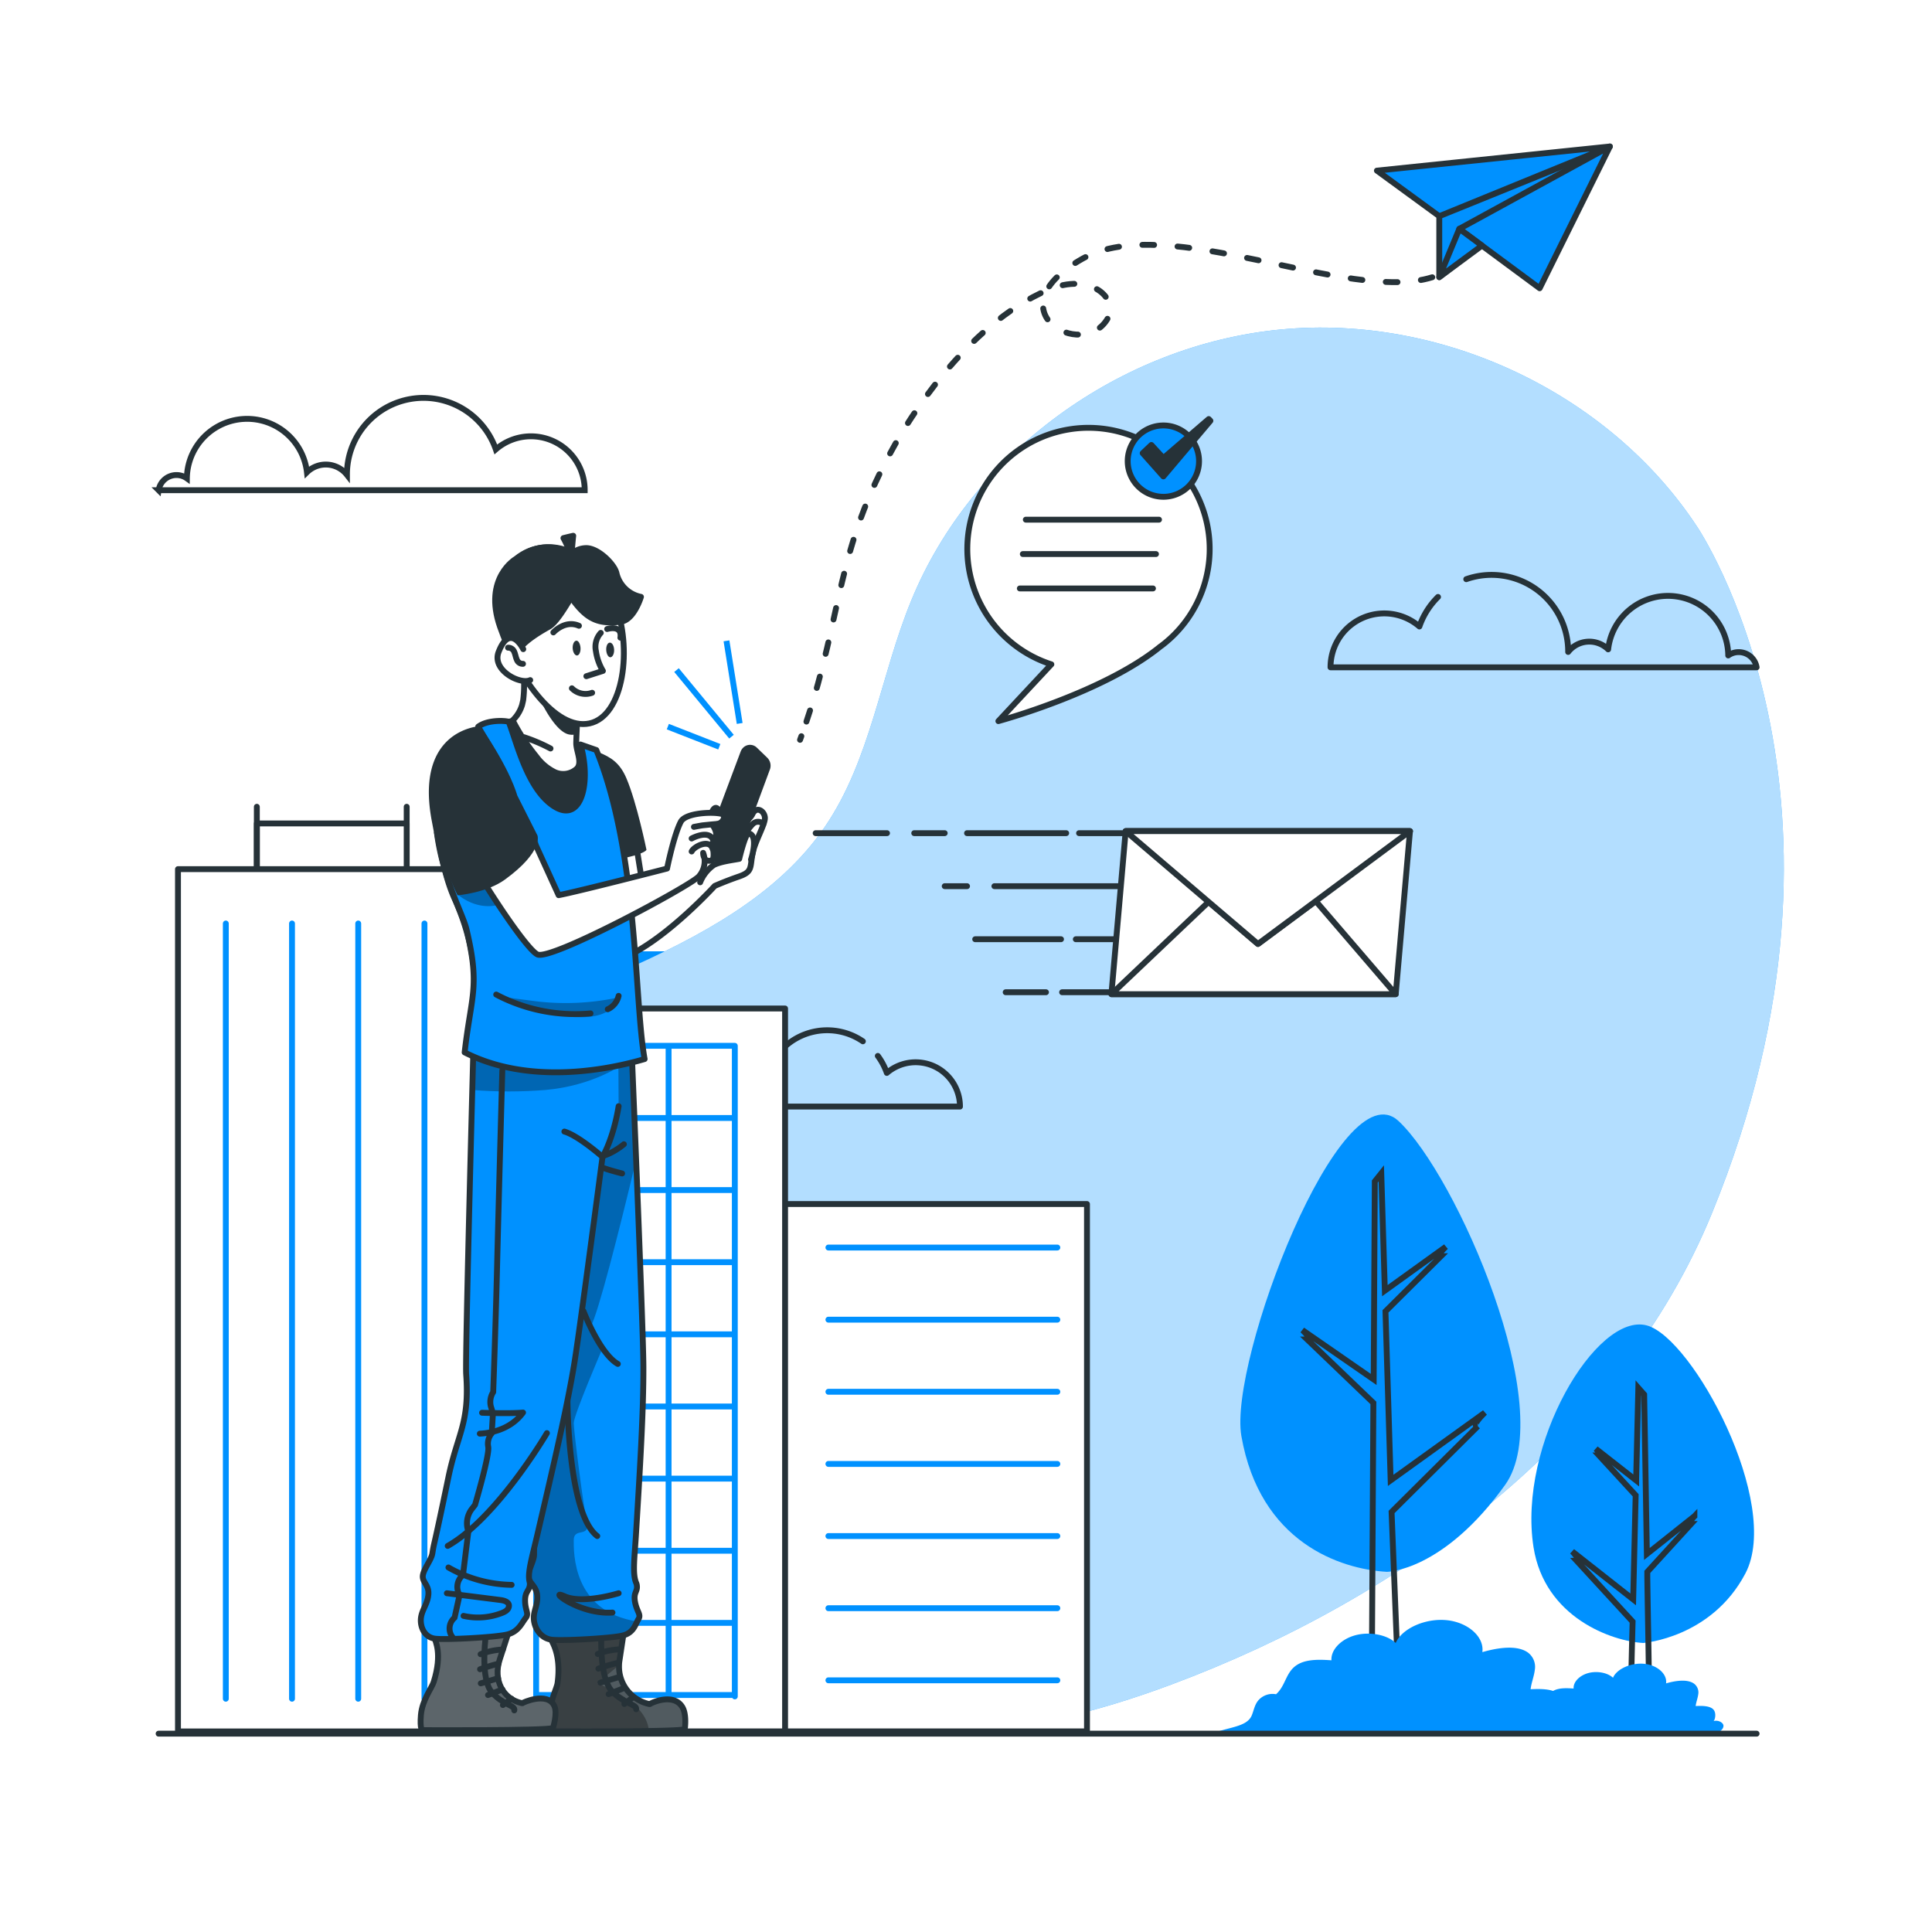 <svg width="329" height="329" fill="none" xmlns="http://www.w3.org/2000/svg"><g filter="url(#filter0_d)"><rect x="69" y="140" width="200" height="40" rx="8" fill="#0091FF"/></g><path d="M120.276 165.098c-.654 0-1.242-.112-1.764-.336-.523-.233-.934-.56-1.232-.98-.299-.42-.448-.91-.448-1.47h1.708c.037.42.2.765.49 1.036.298.271.714.406 1.246.406.55 0 .98-.131 1.288-.392.308-.271.462-.616.462-1.036 0-.327-.098-.593-.294-.798a1.856 1.856 0 00-.714-.476c-.28-.112-.672-.233-1.176-.364a12.209 12.209 0 01-1.554-.504 2.627 2.627 0 01-1.008-.812c-.28-.364-.42-.849-.42-1.456 0-.56.14-1.05.42-1.47.28-.42.672-.742 1.176-.966.504-.224 1.087-.336 1.75-.336.942 0 1.712.238 2.31.714.606.467.942 1.111 1.008 1.932h-1.764c-.028-.355-.196-.658-.504-.91s-.714-.378-1.218-.378c-.458 0-.831.117-1.12.35-.29.233-.434.569-.434 1.008 0 .299.088.546.266.742.186.187.42.336.7.448.28.112.662.233 1.148.364.644.177 1.166.355 1.568.532.41.177.756.453 1.036.826.289.364.434.854.434 1.47 0 .495-.136.961-.406 1.4-.262.439-.649.793-1.162 1.064-.504.261-1.102.392-1.792.392zm6.839-8.54v2.856h3.36v1.302h-3.36v2.982h3.78V165h-5.376v-9.744h5.376v1.302h-3.78zm13.74 8.442h-1.596l-4.802-7.266V165h-1.596v-9.744h1.596l4.802 7.252v-7.252h1.596V165zm5.273-9.73c1.036 0 1.942.201 2.716.602a4.15 4.15 0 011.806 1.708c.43.737.644 1.601.644 2.59 0 .989-.214 1.848-.644 2.576a4.198 4.198 0 01-1.806 1.68c-.774.383-1.68.574-2.716.574h-3.178v-9.73h3.178zm0 8.428c1.139 0 2.012-.308 2.618-.924.607-.616.91-1.484.91-2.604 0-1.129-.303-2.011-.91-2.646-.606-.635-1.479-.952-2.618-.952h-1.582v7.126h1.582zm20.633-8.428V165h-1.596v-6.664L162.197 165h-1.106l-2.982-6.664V165h-1.596v-9.73h1.722l3.416 7.63 3.402-7.63h1.708zm3.694 1.288v2.856h3.36v1.302h-3.36v2.982h3.78V165h-5.376v-9.744h5.376v1.302h-3.78zm8.951 8.54c-.653 0-1.241-.112-1.764-.336-.522-.233-.933-.56-1.232-.98-.298-.42-.448-.91-.448-1.47h1.708c.038.42.201.765.49 1.036.299.271.714.406 1.246.406.551 0 .98-.131 1.288-.392.308-.271.462-.616.462-1.036 0-.327-.098-.593-.294-.798a1.84 1.84 0 00-.714-.476c-.28-.112-.672-.233-1.176-.364a12.316 12.316 0 01-1.554-.504 2.627 2.627 0 01-1.008-.812c-.28-.364-.42-.849-.42-1.456 0-.56.14-1.05.42-1.47.28-.42.672-.742 1.176-.966.504-.224 1.088-.336 1.75-.336.943 0 1.713.238 2.31.714.607.467.943 1.111 1.008 1.932h-1.764c-.028-.355-.196-.658-.504-.91s-.714-.378-1.218-.378c-.457 0-.83.117-1.12.35-.289.233-.434.569-.434 1.008 0 .299.089.546.266.742.187.187.42.336.7.448.28.112.663.233 1.148.364.644.177 1.167.355 1.568.532.411.177.756.453 1.036.826.29.364.434.854.434 1.47 0 .495-.135.961-.406 1.4-.261.439-.648.793-1.162 1.064-.504.261-1.101.392-1.792.392zm8.45 0c-.654 0-1.242-.112-1.764-.336-.523-.233-.934-.56-1.232-.98-.299-.42-.448-.91-.448-1.47h1.708c.037.42.2.765.49 1.036.298.271.714.406 1.246.406.55 0 .98-.131 1.288-.392.308-.271.462-.616.462-1.036 0-.327-.098-.593-.294-.798a1.856 1.856 0 00-.714-.476c-.28-.112-.672-.233-1.176-.364a12.209 12.209 0 01-1.554-.504 2.627 2.627 0 01-1.008-.812c-.28-.364-.42-.849-.42-1.456 0-.56.14-1.05.42-1.47.28-.42.672-.742 1.176-.966.504-.224 1.087-.336 1.75-.336.942 0 1.712.238 2.31.714.606.467.942 1.111 1.008 1.932h-1.764c-.028-.355-.196-.658-.504-.91s-.714-.378-1.218-.378c-.458 0-.831.117-1.12.35-.29.233-.434.569-.434 1.008 0 .299.088.546.266.742.186.187.42.336.7.448.28.112.662.233 1.148.364.644.177 1.166.355 1.568.532.41.177.756.453 1.036.826.289.364.434.854.434 1.47 0 .495-.136.961-.406 1.4-.262.439-.649.793-1.162 1.064-.504.261-1.102.392-1.792.392zm11.109-2.086h-4.074l-.7 1.988h-1.666l3.486-9.744h1.848l3.486 9.744h-1.68l-.7-1.988zm-.448-1.302l-1.582-4.522-1.596 4.522h3.178zm11.386-3.64a2.533 2.533 0 00-1.05-1.092c-.448-.252-.966-.378-1.554-.378-.644 0-1.218.145-1.722.434-.504.289-.901.7-1.19 1.232-.28.532-.42 1.148-.42 1.848 0 .7.14 1.321.42 1.862.289.532.686.943 1.19 1.232.504.289 1.078.434 1.722.434.868 0 1.572-.243 2.114-.728.541-.485.872-1.143.994-1.974h-3.654v-1.274h5.362v1.246a4.757 4.757 0 01-.812 2.086 4.778 4.778 0 01-1.694 1.526c-.691.373-1.461.56-2.31.56-.915 0-1.75-.21-2.506-.63a4.851 4.851 0 01-1.806-1.778c-.439-.756-.658-1.61-.658-2.562 0-.952.219-1.806.658-2.562a4.749 4.749 0 011.806-1.764 5.037 5.037 0 012.506-.644c1.036 0 1.955.257 2.758.77.812.504 1.4 1.223 1.764 2.156h-1.918zm5.382-1.512v2.856h3.36v1.302h-3.36v2.982h3.78V165h-5.376v-9.744h5.376v1.302h-3.78z" fill="#fff"/><path d="M288.98 89.659c-14.943-22.681-43.349-36.15-70.8-33.558-27.452 2.593-52.719 21.056-62.991 46.132-5.264 12.798-6.909 27.156-14.752 38.605-8.041 11.739-21.444 18.74-34.591 24.59-13.147 5.849-26.978 11.238-37.329 21.056-10.35 9.817-16.45 25.609-10.35 38.401 6.238 13.002 21.99 18.2 33.367 27.28 11.377 9.081 18.609 22.438 30.222 31.216 10.732 8.113 24.57 11.679 38.138 11.653 13.568-.026 26.912-3.448 39.585-8.179 39.303-14.667 76.328-41.961 92.008-80.164 29.025-70.748-2.507-117.032-2.507-117.032z" fill="#0091FF"/><path opacity=".7" d="M288.98 89.659c-14.943-22.681-43.349-36.15-70.8-33.558-27.452 2.593-52.719 21.056-62.991 46.132-5.264 12.798-6.909 27.156-14.752 38.605-8.041 11.739-21.444 18.74-34.591 24.59-13.147 5.849-26.978 11.238-37.329 21.056-10.35 9.817-16.45 25.609-10.35 38.401 6.238 13.002 21.99 18.2 33.367 27.28 11.377 9.081 18.609 22.438 30.222 31.216 10.732 8.113 24.57 11.679 38.138 11.653 13.568-.026 26.912-3.448 39.585-8.179 39.303-14.667 76.328-41.961 92.008-80.164 29.025-70.748-2.507-117.032-2.507-117.032z" fill="#fff"/><path d="M236.175 267.668s9.541-.053 20.122-14.792c9.245-12.89-8.304-52.798-18.141-61.977-9.837-9.179-28.985 40.954-26.761 53.653 3.165 18.095 16.805 22.655 24.78 23.116z" fill="#0091FF"/><path d="M251.658 242.874l-14.686 14.601 1.48 37.204h-4.862c-.06-.257.125-25.886.283-55.779l-11.259-10.798c.856 0-.658-1.46-.829-1.605l12.14 8.409c.099-18.681.191-33.722.191-33.722l1.099-1.376.612 19.977 10.383-7.475c-.151.145-1.684 1.606-.829 1.606l-9.449 9.396.882 28.781 16.029-11.535c-.217.224-2.415 2.316-1.185 2.316z" stroke="#263238" stroke-miterlimit="10"/><path d="M279.827 279.782s11.607-.836 17.398-11.844c6.251-11.904-8.995-40.138-16.786-42.231-8.554-2.309-22.056 20.253-19.292 37.783 1.895 11.962 13.318 15.989 18.68 16.292z" fill="#0091FF"/><path d="M288.539 258.199l-8.094 6.429c-.25-15.095-.46-27.149-.46-27.149l-.994-1.132-.368 15.417v.336l-6.87-5.389s1.099 1.118.533 1.125l6.251 6.797-.421 17.727-10.377-8.166s1.553 1.586.757 1.592l9.521 10.357-.052 2.046-.06 2.205-.322 13.982 3.356-.039a6152.27 6152.27 0 01-.224-13.924c-.066-4.013-.145-8.034-.197-11.896v-.842l7.435-8.14c-.684.007.586-1.336.586-1.336z" stroke="#263238" stroke-miterlimit="10"/><path d="M265.371 288.434c-1.079-.868-3.02-.848-4.725-.776.125-1.086.579-2.158.711-3.251a3.049 3.049 0 00-1.191-3.013c-1.869-1.316-5.159-.803-7.738-.053.355-2.553-2.362-5.04-6.001-5.435-3.639-.395-7.685 1.382-8.751 3.876-1.474-1.408-4.416-1.974-6.87-1.316-2.454.658-4.198 2.493-4.073 4.264-1.882-.126-3.981-.211-5.54.598-2.29 1.198-2.132 3.619-3.896 5.185a3.194 3.194 0 00-1.702.139 3.2 3.2 0 00-1.39.993c-.599.783-.704 1.678-1.066 2.52-.737 1.685-3.185 1.895-5.521 2.632l58.457.487c1.27-.408 2.356-1.276 2.303-2.217-.053-.941-1.625-1.705-2.843-1.237.421.019 1.093-2.395-.164-3.396z" fill="#0091FF"/><path d="M291.651 290.994c-.658-.526-1.855-.52-2.895-.474.072-.658.349-1.316.434-1.974a1.865 1.865 0 00-.73-1.849c-1.145-.803-3.165-.493-4.744-.033.217-1.566-1.448-3.092-3.679-3.329-2.23-.237-4.711.842-5.362 2.369-.902-.862-2.711-1.204-4.211-.797-1.501.408-2.573 1.527-2.494 2.632-1.158-.078-2.441-.138-3.396.362-1.408.737-1.316 2.218-2.388 3.179a1.98 1.98 0 00-1.902.697 6.693 6.693 0 00-.658 1.54c-.447 1.033-1.974 1.158-3.382 1.612l35.828.296c.777-.25 1.441-.783 1.415-1.356-.026-.572-1-1.046-1.744-.756.263-.02.678-1.5-.092-2.119z" fill="#0091FF"/><path d="M146.938 177.324a10.745 10.745 0 00-11.093-.637 10.74 10.74 0 00-5.719 9.527v.066a3.759 3.759 0 00-2.725-1.441 3.767 3.767 0 00-2.888 1.079 8.447 8.447 0 00-14.518-4.949 8.445 8.445 0 00-2.333 5.804 2.55 2.55 0 00-3.466.501 2.533 2.533 0 00-.515 1.164h59.792a7.547 7.547 0 00-12.456-5.731 10.882 10.882 0 00-1.533-2.895m100.207-81.184a13.045 13.045 0 0115.894 6.326 13.05 13.05 0 011.457 5.985v.079a4.567 4.567 0 013.307-1.746 4.58 4.58 0 013.504 1.305 10.254 10.254 0 0110.713-9.091 10.26 10.26 0 019.737 10.131 3.005 3.005 0 011.777-.566 3.083 3.083 0 013.053 2.586h-72.558a9.154 9.154 0 0115.134-6.955 13.086 13.086 0 013.172-5.027" stroke="#263238" stroke-linecap="round" stroke-linejoin="round"/><path d="M27.01 83.48h72.558a9.152 9.152 0 00-15.134-6.955 13.035 13.035 0 00-25.352 4.258v.079a4.575 4.575 0 00-6.81-.441 10.259 10.259 0 00-20.451 1.04 3.007 3.007 0 00-1.777-.566 3.086 3.086 0 00-3.033 2.586z" fill="#fff" stroke="#263238" stroke-miterlimit="10"/><path d="M123.711 109.129l2.25 14.068m-10.758-9.087l9.363 11.338m-10.843-1.711l8.764 3.428" stroke="#0091FF" stroke-miterlimit="10"/><path d="M69.255 148.221v-10.837" stroke="#263238" stroke-linecap="round" stroke-linejoin="round"/><path d="M43.738 148.221h25.517v-7.995H43.738v7.995z" fill="#fff" stroke="#263238" stroke-linecap="round" stroke-linejoin="round"/><path d="M43.737 148.221v-10.837" stroke="#263238" stroke-linecap="round" stroke-linejoin="round"/><path d="M133.528 294.837h51.575v-89.804h-51.575v89.804z" fill="#fff" stroke="#263238" stroke-linecap="round" stroke-linejoin="round"/><path d="M82.118 294.837h51.574V171.738H82.118v123.099zm-51.81.006h51.574V148.004H30.308v146.839z" fill="#fff" stroke="#263238" stroke-linecap="round" stroke-linejoin="round"/><path d="M72.281 157.262v132.015M61.003 157.262v132.015M49.726 157.262v132.015M38.454 157.262v132.015m86.678-111.183v110.788m-11.278-110.788v110.788m-11.285-110.788v110.788M91.298 178.094v110.788m33.834-110.788H91.298m33.834 12.285H91.298m33.834 12.278H91.298m33.834 12.285H91.298m33.834 12.279H91.298m33.834 12.291H91.298m33.834 12.285H91.298m33.834 12.278H91.298m33.834 12.285H91.298m33.834 12.285H91.298m88.757-76.203h-38.987m38.987 12.285h-38.987m38.987 12.278h-38.987m38.987 12.285h-38.987m38.987 12.285h-38.987m38.987 12.285h-38.987m38.987 12.278h-38.987" stroke="#0091FF" stroke-linecap="round" stroke-linejoin="round"/><path d="M299.133 295.225H27.011" stroke="#263238" stroke-linecap="round" stroke-linejoin="round"/><path d="M116.612 294.462c-.349.164-2.882.256-6.113.309-6.58.112-16.049.059-16.049.059s-.513 0-.71-2.566c-.198-2.566 1.066-4.606 1.21-5.679.658-4.922-1.02-6.974-1.046-7.336-.026-.362 9.212-.566 9.212-.566l3.027-.204-.658 4.329a4.886 4.886 0 00-.066.744 6.508 6.508 0 005.126 6.626h.138c.217-.204 3.948-1.928 5.475.454.835 1.296.454 3.83.454 3.83z" fill="#263238"/><path opacity=".2" d="M116.612 294.462c-.349.164-2.882.256-6.113.309-6.58.112-16.049.059-16.049.059s-.513 0-.71-2.566c-.198-2.566 1.066-4.606 1.21-5.679.658-4.922-1.02-6.974-1.046-7.336-.026-.362 9.212-.566 9.212-.566l3.027-.204-.658 4.329a4.886 4.886 0 00-.066.744 6.508 6.508 0 005.126 6.626h.138c.217-.204 3.948-1.928 5.475.454.835 1.296.454 3.83.454 3.83z" fill="#fff"/><path opacity=".3" d="M110.499 294.784c-6.58.112-16.049.059-16.049.059s-.513 0-.71-2.566c-.198-2.566 1.066-4.606 1.21-5.678.658-4.922-1.02-6.975-1.046-7.337-.026-.362 9.212-.566 9.212-.566l3.027-.204-.658 4.33a4.873 4.873 0 00-.066.743 813.925 813.925 0 00-3.744 3.113s8.455 2.79 8.824 8.106z" fill="#000"/><path d="M116.612 294.462c-.349.164-2.882.256-6.113.309-6.58.112-16.049.059-16.049.059s-.513 0-.71-2.566c-.198-2.566 1.066-4.606 1.21-5.679.658-4.922-1.02-6.974-1.046-7.336-.026-.362 9.212-.566 9.212-.566l3.027-.204-.658 4.329a4.886 4.886 0 00-.066.744 6.508 6.508 0 005.126 6.626h.138c.217-.204 3.948-1.928 5.475.454.835 1.296.454 3.83.454 3.83z" stroke="#263238" stroke-linecap="round" stroke-linejoin="round"/><path d="M108.143 272.82c.309 1.652 1.079 2.119.579 2.895a5.627 5.627 0 00-.217.402c-.388.802-.803 1.934-2.329 2.362-1.797.506-10.397.974-12.252.743-1.856-.23-2.909-1.974-3.014-3.448-.105-1.474.698-2.395.573-4.046-.126-1.652-1.415-2.132-1.5-3.231-.086-1.099.98-2.698.966-3.797 0-2.316.04.211.5-12.956.257-7.508 2.073-9.139 0-17.654-.75-3.073-8.803-58.707-8.803-58.707l24.839 1.487s.395 9.476.842 20.668c.566 14.239 1.218 31.255 1.237 35.085.04 7.777-.658 18.674-1.243 28.346-.244 4.126-.658 6.969 0 8.554.078.166.125.344.138.527.112 1.046-.632 1.118-.316 2.77z" fill="#0091FF"/><path opacity=".3" d="M108.505 276.117c-.388.802-.803 1.934-2.329 2.362-1.797.506-10.397.974-12.252.743-1.856-.23-2.909-1.974-3.014-3.448-.105-1.474.698-2.395.573-4.046-.126-1.652-1.415-2.132-1.5-3.231-.086-1.099.98-2.698.966-3.797 0-2.316.04.211.5-12.956.257-7.508 2.073-9.139 0-17.654-.75-3.073-8.803-58.707-8.803-58.707l24.839 1.487s.395 9.476.842 20.668c-2.994 12.45-6.468 26.149-7.771 28.452l2.053 3.586s-4.908 11.39-4.908 12.765c0 1.376 1.658 14.24 2.23 16.911.573 2.671-2.23.77-2.23 3.02 0 2.073-.224 12.16 10.804 13.845z" fill="#000"/><path d="M108.143 272.82c.309 1.652 1.079 2.119.579 2.895a5.627 5.627 0 00-.217.402c-.388.802-.803 1.934-2.329 2.362-1.797.506-10.397.974-12.252.743-1.856-.23-2.909-1.974-3.014-3.448-.105-1.474.698-2.395.573-4.046-.126-1.652-1.415-2.132-1.5-3.231-.086-1.099.98-2.698.966-3.797 0-2.316.04.211.5-12.956.257-7.508 2.073-9.139 0-17.654-.75-3.073-8.803-58.707-8.803-58.707l24.839 1.487s.395 9.476.842 20.668c.566 14.239 1.218 31.255 1.237 35.085.04 7.777-.658 18.674-1.243 28.346-.244 4.126-.658 6.969 0 8.554.078.166.125.344.138.527.112 1.046-.632 1.118-.316 2.77zm-1.902-77.966s-3.046 2.632-5.645 2.158m5.343 2.816s-5.133-1.237-5.718-2.277m-.863 25.721s2.771 7.238 5.85 8.989" stroke="#263238" stroke-linecap="round" stroke-linejoin="round"/><path d="M105.347 271.313s-6.153 1.902-9.212.513c-3.06-1.388 2.414 3.179 8.165 2.777m-7.665-36.104s.052 19.246 5.073 23.076m.085 20.082a11.094 11.094 0 013.724-.783m-3.612 3.277s1.783-.658 3.073-.922m-2.738 3.31l2.876-.862m-1.474 2.816l2.362-.927m.316 2.605l1.376-1.059" stroke="#263238" stroke-linecap="round" stroke-linejoin="round"/><path d="M102.386 279.281s-.231 6.581 1.848 8.745c2.08 2.165 4.284 2.211 4.093 3.04" stroke="#263238" stroke-linecap="round" stroke-linejoin="round"/><path d="M83.415 278.512s-9.304.19-9.337.559c-.033.368 1.316 2.415-.217 7.33-.329 1.073-1.974 3.106-2.185 5.665-.21 2.56.27 2.56.27 2.56s21.056.118 22.22-.362c0 0 .817-2.527.218-3.783-1.184-2.494-5.534-.481-5.396-.454h-.138c-3.244-.718-4.875-3.948-3.77-7.37l1.401-4.323-3.066.178z" fill="#263238"/><path opacity=".25" d="M83.415 278.512s-9.304.19-9.337.559c-.033.368 1.316 2.415-.217 7.33-.329 1.073-1.974 3.106-2.185 5.665-.21 2.56.27 2.56.27 2.56s21.056.118 22.22-.362c0 0 .817-2.527.218-3.783-1.184-2.494-5.534-.481-5.396-.454h-.138c-3.244-.718-4.875-3.948-3.77-7.37l1.401-4.323-3.066.178z" fill="#fff"/><path d="M83.415 278.512s-9.304.19-9.337.559c-.033.368 1.316 2.415-.217 7.33-.329 1.073-1.974 3.106-2.185 5.665-.21 2.56.27 2.56.27 2.56s21.056.118 22.22-.362c0 0 .817-2.527.218-3.783-1.184-2.494-5.534-.481-5.396-.454h-.138c-3.244-.718-4.876-3.948-3.77-7.37l1.401-4.323-3.066.178z" stroke="#263238" stroke-linecap="round" stroke-linejoin="round"/><path d="M105.28 176.87l-24.582-1.487s-1.507 55.542-1.316 58.608c.611 8.502-1.481 10.127-3.034 17.628-2.724 13.16-2.355 10.62-2.724 12.93-.178 1.099-1.52 2.698-1.625 3.797-.106 1.098 1.105 1.579.947 3.224-.158 1.645-1.132 2.579-1.27 4.04-.138 1.461.606 3.211 2.422 3.441 1.816.23 10.528-.237 12.383-.743 1.856-.507 2.389-1.974 3.02-2.757.632-.783-.052-1.244-.085-2.896-.033-1.651.71-1.697.81-2.776a1.412 1.412 0 00-.047-.527c-.401-1.572.507-4.408 1.454-8.554 2.238-9.653 4.824-20.536 6.113-28.294.658-3.869 2.968-21.2 4.863-35.532 0 0 1.816-2.928 2.737-8.6" fill="#0091FF"/><path opacity=".3" d="M80.618 177.311l-.217 8.298c4.16.337 8.342.337 12.502 0 8.12-.724 13.062-4.323 13.062-4.323l-.658-4.416s-9.212 2.481-13.746 2.132c-4.534-.348-8.876-.895-10.943-1.691z" fill="#000"/><path d="M105.28 176.87l-24.582-1.487s-1.507 55.542-1.316 58.608c.611 8.502-1.481 10.127-3.034 17.628-2.724 13.16-2.355 10.62-2.724 12.93-.178 1.099-1.52 2.698-1.625 3.797-.106 1.098 1.105 1.579.947 3.224-.158 1.645-1.132 2.579-1.27 4.04-.138 1.461.606 3.211 2.422 3.441 1.816.23 10.528-.237 12.383-.743 1.856-.507 2.389-1.974 3.02-2.757.632-.783-.052-1.244-.085-2.896-.033-1.651.71-1.697.81-2.776a1.412 1.412 0 00-.047-.527c-.401-1.572.507-4.408 1.454-8.554 2.238-9.653 4.824-20.536 6.113-28.294.658-3.869 2.968-21.2 4.863-35.532 0 0 1.816-2.928 2.737-8.6m-12.212 55.674s-8.501 14.476-16.89 19.207" stroke="#263238" stroke-linecap="round" stroke-linejoin="round"/><path d="M76.099 271.313l9.126 1.152c.658.085 1.507.348 1.441 1.046-.066.697-.77 1.013-1.375 1.23a11.144 11.144 0 01-6.356.428m-2.567-8.245a22.364 22.364 0 0010.758 2.961m-5.033-29.307s4.606.178 6.974-.033c-1.756 2.408-4.606 3.455-7.356 3.593" stroke="#263238" stroke-linecap="round" stroke-linejoin="round"/><path d="M85.54 182.266s-.657 23.649-.894 33.486c-.237 9.837-.658 21.306-.658 21.306a3.152 3.152 0 00-.415 2.388l.369 1.211-.198 3.415a2.751 2.751 0 00-.612 2.277c.316 1.243-2.237 9.909-2.237 9.909l-.44.573a4.026 4.026 0 00-.698 3.948l-.915 7.422a2.63 2.63 0 00-.579 3.408v0l-.855 3.869a2.417 2.417 0 00-.52 3.067l.145.217" stroke="#263238" stroke-linecap="round" stroke-linejoin="round"/><path d="M128.12 138.654c-.658 1.441-6.264 5.264-6.264 5.264a4.282 4.282 0 01.395-1.83c.401-.618.658-1.21.914-1.579a3.822 3.822 0 00-.914-2.744c-.764-.848-1.362 1.27-1.698 2.678-.336 1.409-2.533 3.554-2.435 4.606.191 1.211.435 2.402.744 3.587 0 0-9.377 3.29-10.41 1.316a131.389 131.389 0 00-7.238-12.338c-2.204 3.08-.467 7.33.777 12.555 1.243 5.224 5.073 12.541 5.073 12.541 6.856-3.29 14.647-11.844 14.647-11.844s1.829-.816 4.093-1.592c2.263-.777 1.934-1.441 2.296-3.665.362-2.224 2.264-5.264 2.152-6.409-.112-1.145-1.461-1.981-2.132-.546z" fill="#fff" stroke="#263238" stroke-linecap="round" stroke-linejoin="round"/><path d="M105.939 149.767c-.086 4.764.855 20.918 1.875 27.327l-27.906-.704v-.467c2.046-7.58.717-15.792-2.513-22.918-1.711-3.784-2.474-8.62-3.356-13.2-2.244-11.66 3.388-15.272 8.093-15.719 1.816-.086 1.974-1.316 3.29-1.218a5.609 5.609 0 002.685-.329c.585 2.389 3.83 9.403 4.941 10.206a3.435 3.435 0 003.85.276c1.118-.783 1.428-2.276 1.684-3.619a8.67 8.67 0 01.619-2.112c1.645.823 4.514 1.796 6.645 5.633 2.632 8.468 1.185 3.04 3.212 15.463.348 1.901-3.119 1.381-3.119 1.381z" fill="#fff" stroke="#263238" stroke-linecap="round" stroke-linejoin="round"/><path d="M101.549 127.724l-2.697-.941c1.829 6.284.243 13.424-4.383 10.601-4.625-2.823-6.461-10.936-7.843-14.476-.724-.224-3.665-.329-5.192.842 1.593 2.915 5.922 8.705 5.416 13.41-.58 5.264-4.718 9.936-12.45 4.646 1.053 7.975 4.396 13.725 5.04 16.45 2.356 9.87.784 11.218-.315 20.957 11.186 5.705 24.721 2.869 30.649 1.132-1.809-9.923-1.013-34.927-8.225-52.621z" fill="#0091FF"/><path opacity=".3" d="M84.5 169.613s18.246 7.961 20.845.23a42.433 42.433 0 01-14.58.599l-6.265-.829zm-6.468-17.227l13.259-10.528s2.632 7.238-4.422 11.39c-4.77 2.81-8.837-.862-8.837-.862z" fill="#000"/><path d="M101.549 127.724l-2.697-.941c1.829 6.284.243 13.424-4.383 10.601-4.625-2.823-6.461-10.936-7.843-14.476-.724-.224-3.665-.329-5.192.842 1.593 2.915 5.922 8.705 5.416 13.41-.58 5.264-4.718 9.936-12.45 4.646 1.053 7.975 4.396 13.725 5.04 16.45 2.356 9.87.784 11.218-.315 20.957 11.186 5.705 24.721 2.869 30.649 1.132-1.809-9.923-1.013-34.927-8.225-52.621zm3.797 41.862a3.33 3.33 0 01-1.849 2.277m-2.941.711a28.805 28.805 0 01-16.055-3.211" stroke="#263238" stroke-linecap="round" stroke-linejoin="round"/><path d="M126.126 127.981l-5.711 15.233a1.897 1.897 0 00.164 1.665l1.06 1.697c.519.836 2.355 1.086 3.145.546a1.85 1.85 0 00.658-.783l5.632-15.219a1.905 1.905 0 00-.408-2.08l-1.776-1.717a1.649 1.649 0 00-1.886-.32c-.205.099-.387.24-.536.412a1.839 1.839 0 00-.342.566z" fill="#263238"/><path d="M74.388 132.08a18.782 18.782 0 001.618 6.58c2.744 6.528 13.22 22.774 15.516 23.873 2.296 1.098 25.767-11.535 27.465-13.266a3.941 3.941 0 00.75-4.033s-.033 1.618 1.349 1.316c.869-.191.151-2.876.151-2.876s1.593-1.125.073-3.204c0 0 2.145 0 1.974-1.619-.06-.658-6.376-.743-7.344 1.079-1.177 2.211-2.349 7.975-2.349 7.975s-15.292 3.948-18.463 4.534l-8.271-18.141" fill="#fff"/><path d="M74.388 132.08a18.782 18.782 0 001.618 6.58c2.744 6.528 13.22 22.774 15.516 23.873 2.296 1.098 25.767-11.535 27.465-13.266a3.941 3.941 0 00.75-4.033s-.033 1.618 1.349 1.316c.869-.191.151-2.876.151-2.876s1.593-1.125.073-3.204c0 0 2.145 0 1.974-1.619-.06-.658-6.376-.743-7.344 1.079-1.177 2.211-2.349 7.975-2.349 7.975s-15.292 3.948-18.463 4.534l-8.271-18.141" stroke="#263238" stroke-linecap="round" stroke-linejoin="round"/><path d="M119.229 150.248a6.537 6.537 0 012.363-2.968c1.237-.586 2.941-.77 4.29-1.026 0 0 1.053-4.462 1.625-4.337 1.744.362.382 4.462.382 4.462" fill="#fff"/><path d="M119.229 150.248a6.537 6.537 0 012.363-2.968c1.237-.586 2.941-.77 4.29-1.026 0 0 1.053-4.462 1.625-4.337 1.744.362.382 4.462.382 4.462" stroke="#263238" stroke-linecap="round" stroke-linejoin="round"/><path d="M129.989 140.312a1.27 1.27 0 00-1.717-.072c-.849.769-2.139 2.947-3.514 4.112m-6.976.645c.375-.829 3.04-2.231 3.567-.434m-3.567-1.777s3.086-1.684 3.705.401m-3.316-2.375s1.283-.25 1.566-.276c1.02-.099 2.132-.231 2.685-.231" stroke="#263238" stroke-linecap="round" stroke-linejoin="round"/><path d="M102.609 197.012s-4.112-3.626-6.5-4.317l6.5 4.317z" fill="#0091FF"/><path d="M102.609 197.012s-4.112-3.626-6.5-4.317m-14.266 89.001a11.686 11.686 0 013.796-.796m-3.889 3.356s1.836-.658 3.145-.941m-3.02 3.343l2.948-.869m-1.717 2.856l2.447-.941m.087 2.645l1.467-1.072" stroke="#263238" stroke-linecap="round" stroke-linejoin="round"/><path d="M82.646 279.281s-.803 6.712 1.099 8.89c1.901 2.178 4.086 2.244 3.83 3.093" stroke="#263238" stroke-linecap="round" stroke-linejoin="round"/><path d="M98.595 126.514s2.777 10.824-1.678 11.646c-6.073 1.119-10.291-15.272-10.291-15.272.928-.059 1.04-.447 1.849-.908 0 0 6.784 13.568 10.12 4.534zm-18.47-2.053s-6.35 1.257-6.37 10.699c-.019 9.442 4.166 17.305 4.166 17.305s4.955-.401 8.087-2.698c6.58-4.803 5.514-7.501 5.514-7.501l-3.448-6.83s-1.132-4.376-6.054-11.35l-1.895.375zm21.813 3.638c3.461 9.824 3.618 13.503 4.244 18.036 0 0 3.388-.658 3.908-1.408 0 0-1.645-8.041-3.421-12.199-1.132-2.639-2.619-3.56-4.731-4.429z" fill="#263238"/><path d="M98.588 116.946s-.493 9.002-.46 9.726c.06 1.362 1.046 3.171.138 4.191a3.433 3.433 0 01-3.81.612 8.56 8.56 0 01-3.112-2.632 34.978 34.978 0 01-4.04-6.179 6.064 6.064 0 001.605-2.632s.178-.763.184-.802c.23-1.855.205-3.732-.072-5.58a36.495 36.495 0 00-1.586-6.725l11.153 10.021z" fill="#fff" stroke="#263238" stroke-linecap="round" stroke-linejoin="round"/><path d="M89.232 125.54a28.238 28.238 0 014.514 1.921l-4.514-1.921z" fill="#263238"/><path d="M89.232 125.54a28.238 28.238 0 014.514 1.921" stroke="#263238" stroke-linecap="round" stroke-linejoin="round"/><path d="M87.856 95.173s-5.606 3.205-2.704 11.568c2.902 8.363 9.37 17.707 15.233 16.45 5.862-1.257 7.382-12.904 4.283-20.668-3.099-7.764-10.995-12.061-16.812-7.35z" fill="#fff" stroke="#263238" stroke-linecap="round" stroke-linejoin="round"/><path d="M104.577 110.61c.039.658-.231 1.263-.599 1.316-.368.052-.704-.527-.744-1.211-.039-.684.218-1.257.599-1.283.382-.026.704.487.744 1.178zm-5.719-.27c.04.658-.224 1.257-.585 1.283-.362.026-.711-.526-.75-1.204-.04-.678.223-1.263.598-1.316.375-.053.691.539.737 1.237z" fill="#263238"/><path d="M101.01 96.614c-3.757-3.658-8.87-4.79-12.962-1.48 0 0-5.6 3.204-2.698 11.574a42.478 42.478 0 002.546 5.803l.106.092s-1.843-1.835 5.468-5.876c2.401-1.355 5.948-9.81 7.54-10.113z" fill="#263238" stroke="#263238" stroke-linecap="round" stroke-linejoin="round"/><path d="M95.14 99.358s.514-5.823 4.567-6.02c2.112-.106 4.902 2.73 5.264 4.224a5.36 5.36 0 004.178 4.079s-1.171 3.948-3.454 4.238c-3.77.46-5.725-.421-8.16-3.744a19.387 19.387 0 00-2.29-2.691l-.104-.086z" fill="#263238" stroke="#263238" stroke-linecap="round" stroke-linejoin="round"/><path d="M89.106 110.544s-2.217-4.567-4.191.461c-1.23 3.132 3.691 5.639 5.376 4.81" fill="#fff"/><path d="M89.106 110.544s-2.217-4.567-4.191.461c-1.23 3.132 3.691 5.639 5.376 4.81m12.015-8.041a3.518 3.518 0 00-.829 3.093 9.158 9.158 0 001.191 3.382l-2.816.901m-2.467 2.059a3.288 3.288 0 003.448.764m-6.601-10.278s1.974-2.185 4.356-1.132m4.804.553s2.586-.809 2.257 1.474" stroke="#263238" stroke-linecap="round" stroke-linejoin="round"/><path d="M89.061 113.044a1.075 1.075 0 01-1.053-.717c-.19-.414-.243-.888-.434-1.316a1.092 1.092 0 00-1.06-.717" fill="#263238"/><path d="M89.061 113.044a1.075 1.075 0 01-1.053-.717c-.19-.414-.243-.888-.434-1.316a1.092 1.092 0 00-1.06-.717" stroke="#263238" stroke-linecap="round" stroke-linejoin="round"/><path d="M97.266 94.996a12.943 12.943 0 00-1.316-3.363s1.073-.27 1.665-.395c-.132 1.152-.23 2.6-.349 3.758z" fill="#263238" stroke="#263238" stroke-linecap="round" stroke-linejoin="round"/><path d="M98.391 122.941l.046 1.974a2.5 2.5 0 01-1.382.184c-2.526-.296-5.073-5.922-5.23-6.245l.052.06c2.987 3.296 5.205 4.007 6.514 4.027z" fill="#263238"/><path d="M183.753 141.878h16.628m-35.703 0h16.884m-25.878 0h5.191m8.462 9.028h30.979m-39.441 0h3.803m18.522 9.034h17.049m-34.183 0h14.615m.183 9.028h19.319m-28.925 0h6.863" stroke="#263238" stroke-linecap="round" stroke-linejoin="round"/><path d="M237.676 169.297h-48.415l2.428-27.761h48.415l-2.428 27.761z" fill="#fff" stroke="#263238" stroke-linecap="round" stroke-linejoin="round"/><path d="M240.104 141.542h-48.416" stroke="#263238" stroke-linecap="round" stroke-linejoin="round"/><path d="M237.676 169.297h-48.415l16.548-15.713 8.41 7.166 9.843-7.304 13.614 15.851z" fill="#fff" stroke="#263238" stroke-linecap="round" stroke-linejoin="round"/><path d="M240.104 141.536l-16.042 11.91-9.844 7.303-8.409-7.165-14.121-12.048h48.416z" fill="#fff" stroke="#263238" stroke-linecap="round" stroke-linejoin="round"/><path d="M151.051 141.878h-12.154" stroke="#263238" stroke-linecap="round" stroke-linejoin="round"/><path d="M197.617 110.077c-9.699 7.896-27.603 12.719-27.603 12.719l9.021-9.666a20.635 20.635 0 1118.72-3.145" fill="#fff"/><path d="M197.617 110.077c-9.699 7.896-27.603 12.719-27.603 12.719l9.021-9.666a20.635 20.635 0 1118.72-3.145" stroke="#263238" stroke-linecap="round" stroke-linejoin="round"/><path d="M198.11 84.6a6.073 6.073 0 10.001-12.148 6.073 6.073 0 00-.001 12.147z" fill="#0091FF" stroke="#263238" stroke-linecap="round" stroke-linejoin="round"/><path d="M194.591 77.17l3.52 3.961 8.008-9.475-.283-.296-7.725 6.646-2.046-2.23-1.474 1.394z" fill="#263238" stroke="#263238" stroke-linecap="round" stroke-linejoin="round"/><path d="M174.687 88.494h22.681m-23.195 5.856h22.681m-23.188 5.857h22.675" stroke="#263238" stroke-linecap="round" stroke-linejoin="round"/><path d="M245.093 36.815v10.383L273.499 25.3l-28.406 11.515zm-.001 0l29.057-11.87-39.677 4.112 10.62 7.758z" fill="#0091FF" stroke="#263238" stroke-linecap="round" stroke-linejoin="round"/><path d="M248.507 38.967l13.68 10.12 11.962-24.142-25.642 14.022z" fill="#0091FF" stroke="#263238" stroke-linecap="round" stroke-linejoin="round"/><path d="M248.508 38.967l-3.415 8.231 7.277-5.376-3.862-2.855z" fill="#0091FF" stroke="#263238" stroke-linecap="round" stroke-linejoin="round"/><path d="M136.239 125.987c.073-.21.152-.414.224-.618" stroke="#263238" stroke-linecap="round" stroke-linejoin="round"/><path d="M137.325 122.882c6.12-18.273 5.021-29.255 14.957-46.955 1.974-3.58 11.969-20.517 26.168-26.557 7.383-3.139 12.081 1.546 10.179 4.862-4.244 7.383-19.832-1.467-4.244-10.205 14.424-8.08 45.126 7.718 59.516 3.185" stroke="#263238" stroke-linecap="round" stroke-linejoin="round" stroke-dasharray="2 4"/><path d="M245.132 46.758c.204-.086.401-.178.599-.277" stroke="#263238" stroke-linecap="round" stroke-linejoin="round"/><defs><filter id="filter0_d" x="37" y="130" width="264" height="104" filterUnits="userSpaceOnUse" color-interpolation-filters="sRGB"><feFlood flood-opacity="0" result="BackgroundImageFix"/><feColorMatrix in="SourceAlpha" values="0 0 0 0 0 0 0 0 0 0 0 0 0 0 0 0 0 0 127 0"/><feMorphology radius="12" in="SourceAlpha" result="effect1_dropShadow"/><feOffset dy="22"/><feGaussianBlur stdDeviation="22"/><feColorMatrix values="0 0 0 0 0 0 0 0 0 0.569 0 0 0 0 1 0 0 0 0.35 0"/><feBlend in2="BackgroundImageFix" result="effect1_dropShadow"/><feBlend in="SourceGraphic" in2="effect1_dropShadow" result="shape"/></filter></defs></svg>